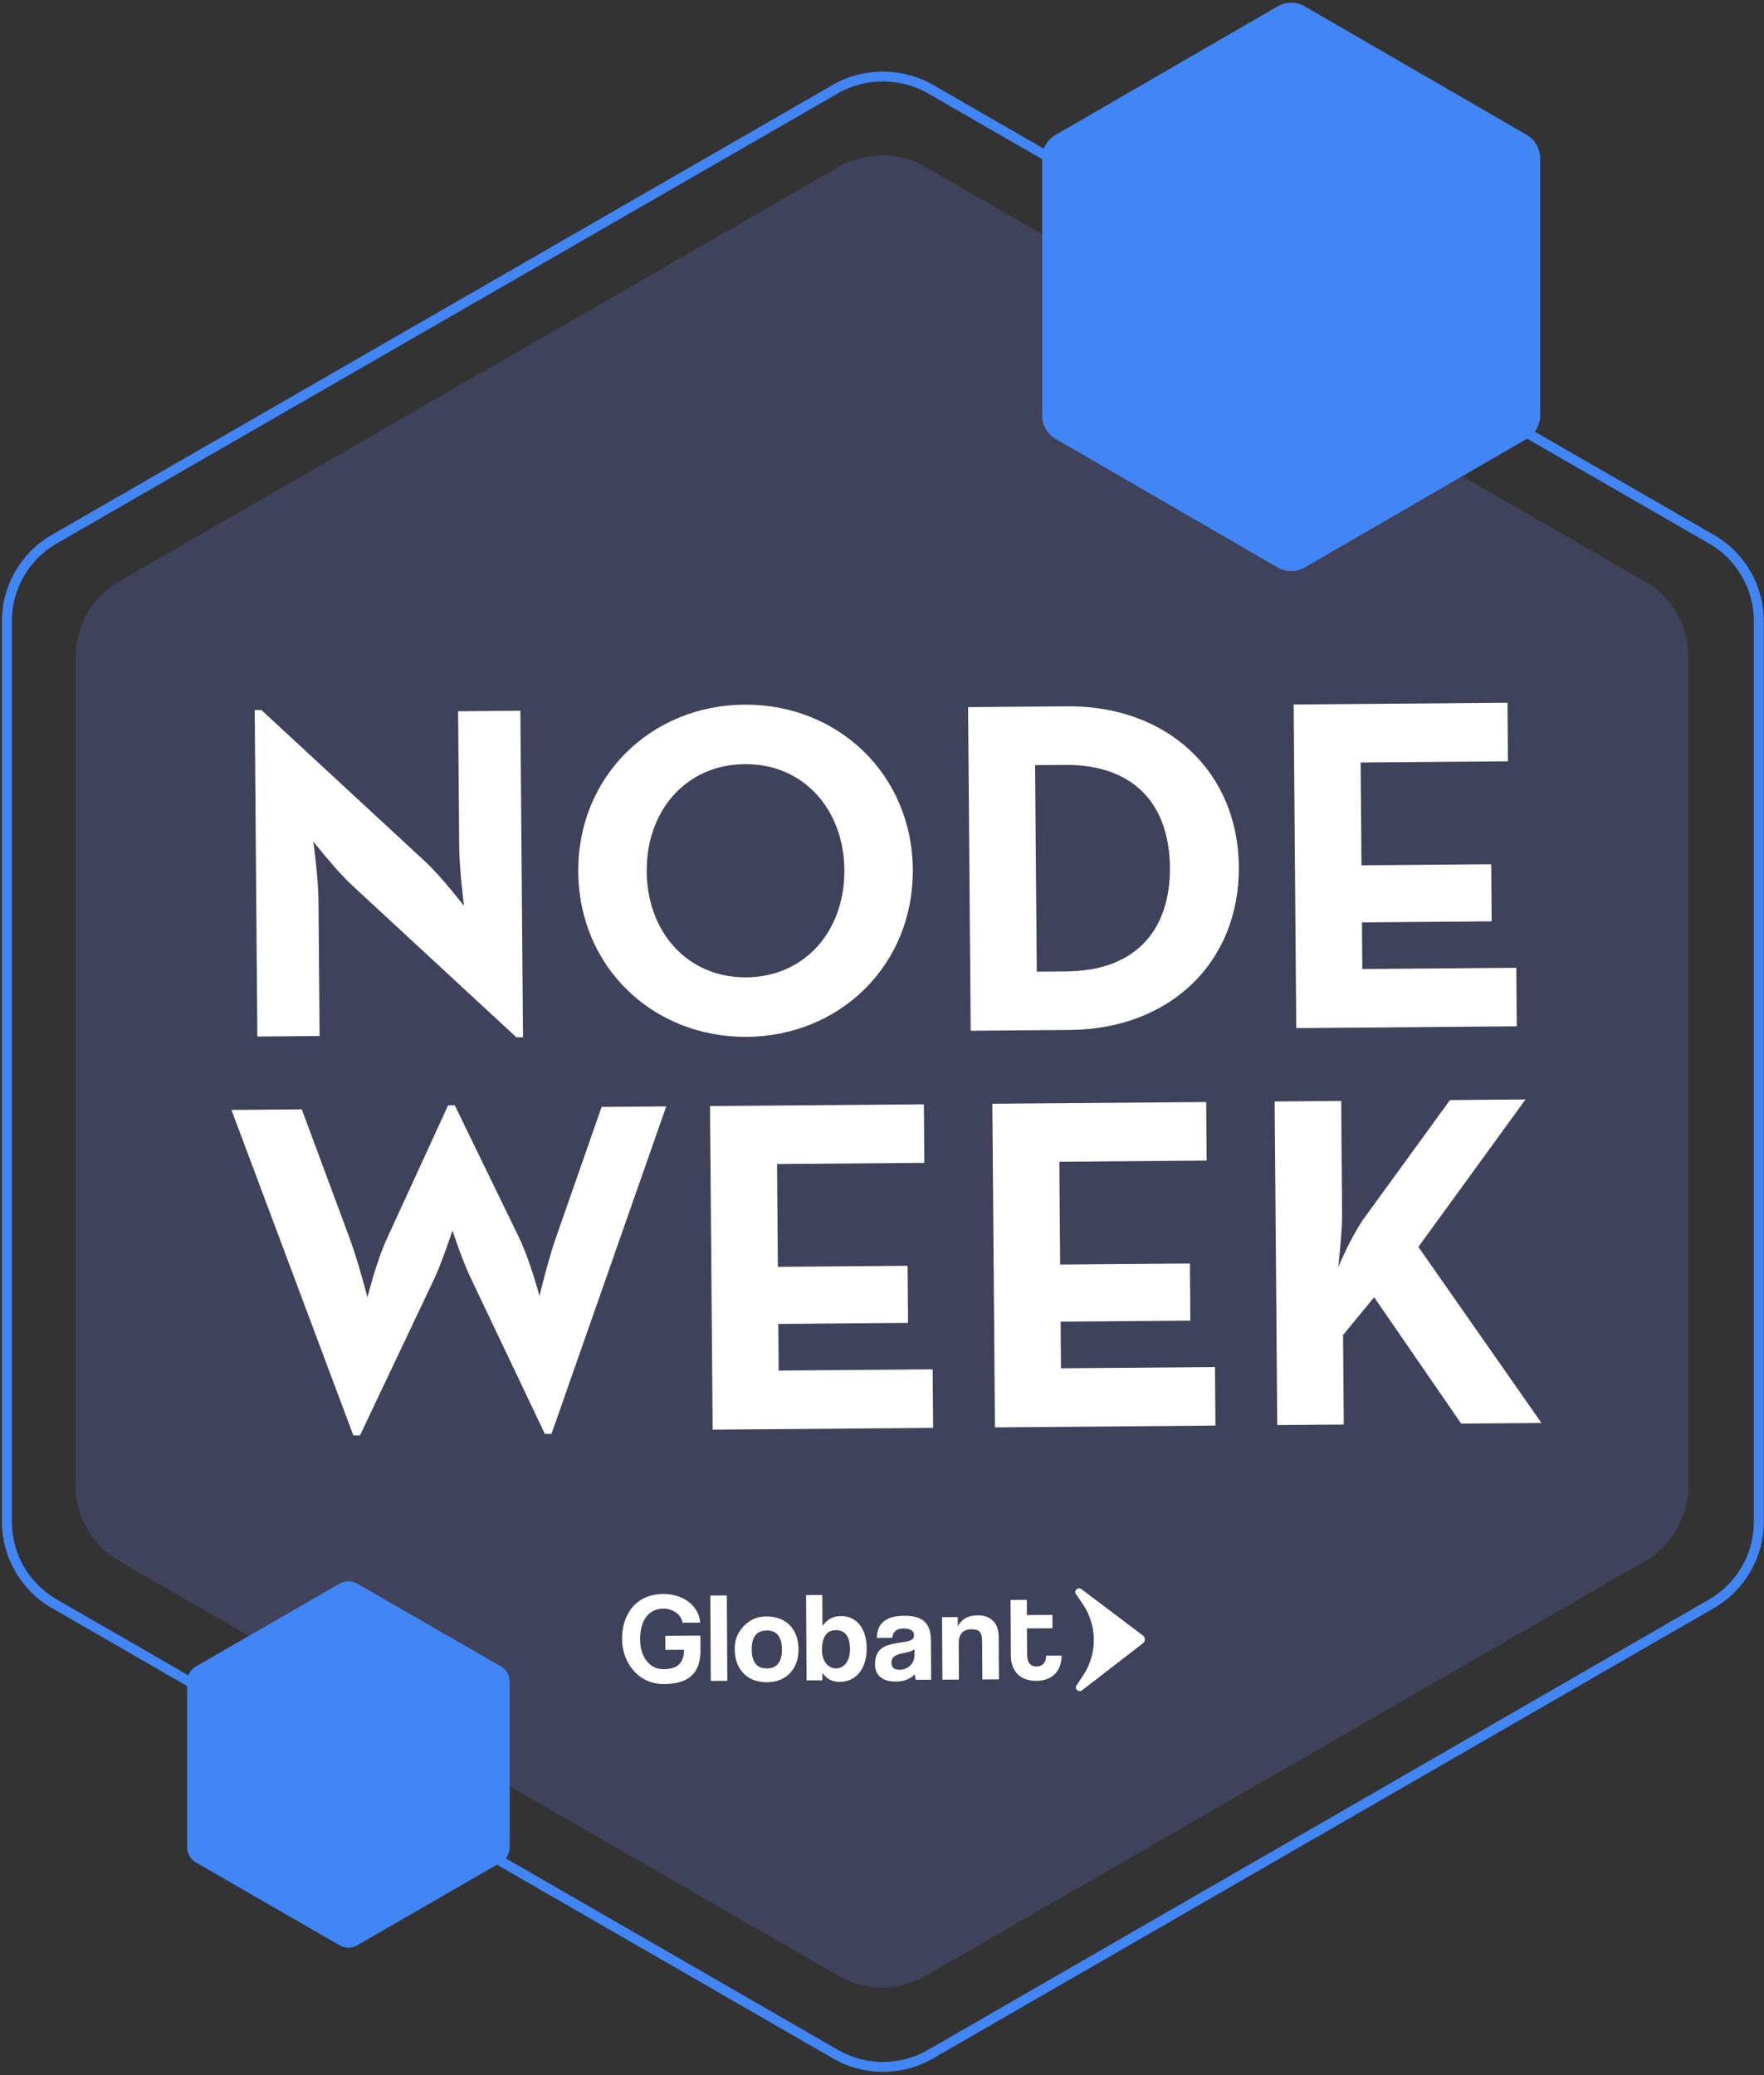 <?xml version="1.0" encoding="UTF-8"?>
<svg width="443px" height="521px" viewBox="0 0 443 521" version="1.1" xmlns="http://www.w3.org/2000/svg" xmlns:xlink="http://www.w3.org/1999/xlink">
    <rect x="0" y="0" width="443" height="521" fill="#333333" stroke="none"/>
    <!-- Generator: Sketch 56.2 (81672) - https://sketch.com -->
    <title>Node week logo</title>
    <desc>Created with Sketch.</desc>
    <g id="Page-1" stroke="none" stroke-width="1" fill="none" fill-rule="evenodd">
        <g id="1280" transform="translate(-213, -74)">
            <g id="Node-week-logo" transform="translate(213, 74)">
                <path d="M210.601,41.911 L29.919,145.972 C23.151,149.865 19,157.054 19,164.826 L19,373.093 C19,380.867 23.151,388.054 29.919,391.947 L210.613,496.089 C217.369,499.97 225.698,499.97 232.443,496.089 L413.108,391.947 C419.841,388.054 424,380.864 424,373.093 L424,164.826 C424,157.054 419.841,149.865 413.064,145.972 L232.425,41.911 C229.038,39.972 225.264,39 221.489,39 C217.716,39 213.941,39.972 210.553,41.911" id="Fill-1" fill="#3F425A"></path>
                <path d="M209.207,21.242 L209.219,21.264 L12.981,134.303 C5.282,138.736 0.497,147 0.497,155.867 L0.497,155.867 L0.497,382.146 C0.497,391.014 5.282,399.277 12.981,403.708 L12.981,403.708 L209.268,516.858 C213.12,519.07 217.436,520.178 221.751,520.178 L221.751,520.178 C226.065,520.178 230.382,519.07 234.229,516.858 L234.229,516.858 L430.483,403.707 C438.165,399.264 442.937,391.002 442.937,382.146 L442.937,382.146 L442.937,155.867 C442.937,147 438.147,138.736 430.434,134.303 L430.434,134.303 L234.205,21.242 C230.404,19.065 226.055,17.976 221.707,17.976 L221.707,17.976 C217.358,17.976 213.01,19.065 209.207,21.242 L209.207,21.242 Z M210.514,514.705 L14.225,401.555 C7.295,397.566 2.988,390.127 2.988,382.146 L2.988,382.146 L2.988,155.867 C2.988,147.884 7.295,140.448 14.225,136.458 L14.225,136.458 L210.5,23.396 L210.487,23.374 C217.333,19.476 226.132,19.488 232.963,23.396 L232.963,23.396 L429.19,136.458 C436.133,140.448 440.446,147.886 440.446,155.867 L440.446,155.867 L440.446,382.146 C440.446,390.119 436.15,397.556 429.236,401.555 L429.236,401.555 L232.983,514.705 C229.519,516.697 225.635,517.692 221.749,517.692 L221.749,517.692 C217.865,517.692 213.979,516.697 210.514,514.705 L210.514,514.705 Z" id="Clip-9" fill="#4285F4"></path>
                <g id="Globant" transform="translate(156.223, 398.782)" fill="#FFFFFF">
                    <path d="M10.545,24.04 C4.055,24.077 0.032,18.644 0,12.733 C-0.035,6.483 3.507,1.456 10.352,1.419 C15.385,1.39 19.287,4.37 19.631,8.608 L15.17,8.634 C14.937,6.658 12.796,5.077 10.374,5.089 C6.837,5.109 4.495,7.863 4.522,12.902 C4.542,16.379 6.316,20.325 10.425,20.302 C14.26,20.28 15.575,18.387 15.558,15.425 L10.868,15.452 L10.848,11.919 L19.668,11.867 L19.689,15.427 C19.726,20.463 17.607,24.002 10.545,24.04" id="Fill-11"></path>
                    <polygon id="Fill-13" points="22.292 23.243 22.167 1.813 26.31 1.788 26.433 23.217"></polygon>
                    <path d="M40.14,15.307 C40.121,12.12 38.838,10.563 36.324,10.576 C33.809,10.592 32.541,12.161 32.558,15.348 C32.573,18.537 33.86,20.125 36.374,20.113 C38.889,20.101 40.155,18.488 40.14,15.297 L40.14,15.307 Z M28.344,14.14 C28.663,10.641 31.739,7.447 35.23,7.117 C40.756,6.59 44.283,9.912 44.311,15.275 C44.34,20.25 41.267,23.553 36.395,23.578 C30.917,23.61 27.838,19.671 28.344,14.14 L28.344,14.14 Z" id="Fill-15"></path>
                    <path d="M57.245,15.332 C57.226,12.119 56.072,10.492 53.65,10.504 C51.357,10.518 50.188,12.214 50.206,15.626 C50.223,18.273 51.76,20.115 53.735,20.103 C55.806,20.093 57.26,18.139 57.245,15.332 L57.245,15.332 Z M46.331,23.111 L46.207,1.679 L50.284,1.656 L50.33,9.438 C51.499,7.773 53.029,6.968 54.967,6.958 C59.011,6.934 61.418,10.27 61.431,15.023 C61.462,20.317 58.644,23.456 54.696,23.48 C52.782,23.49 51.315,22.757 50.318,21.174 L50.298,23.087 L46.331,23.111 Z" id="Fill-17"></path>
                    <path d="M73.433,15.287 C73.02,15.705 72.289,15.931 70.763,16.227 C68.409,16.688 67.647,17.362 67.654,18.701 C67.662,19.879 68.366,20.448 69.671,20.443 C71.803,20.431 73.389,18.86 73.411,17.01 L73.433,15.287 Z M73.761,22.973 C73.623,22.517 73.538,22.046 73.506,21.57 C72.524,22.659 70.873,23.403 68.771,23.415 C65.205,23.435 63.538,21.688 63.523,19.138 C63.496,14.609 66.523,14.082 70.69,13.484 C72.76,13.187 73.332,12.769 73.326,11.684 C73.32,10.663 72.298,10.064 70.673,10.073 C68.794,10.085 68.035,11.012 67.85,12.416 L63.988,12.438 C64.036,9.183 65.808,6.909 70.839,6.882 C75.807,6.854 77.54,9.068 77.561,13.021 L77.618,22.951 L73.761,22.973 Z" id="Fill-19"></path>
                    <path d="M90.48,22.876 L90.424,13.364 C90.411,10.941 89.708,10.275 87.732,10.286 C85.567,10.298 84.53,11.515 84.543,13.907 L84.596,22.91 L80.446,22.934 L80.357,7.245 L84.305,7.221 L84.318,9.517 C85.263,7.757 86.85,6.784 89.366,6.77 C92.36,6.752 94.56,8.558 94.58,11.971 L94.643,22.844 L90.48,22.876 Z" id="Fill-21"></path>
                    <path d="M106.516,16.896 C106.434,18.626 105.671,19.607 104.118,19.616 C102.429,19.626 101.723,18.482 101.713,16.505 L101.676,10.062 L108.093,10.023 L108.073,6.675 L101.671,6.712 L101.649,2.885 L97.562,2.908 L97.643,16.943 C97.663,20.324 99.494,23.248 104.079,23.225 C108.506,23.199 110.401,20.222 110.383,16.906 L110.383,16.876 L106.516,16.896 Z" id="Fill-23"></path>
                    <path d="M115.266,0.127 C114.803,-0.137 114.21,0.024 113.946,0.49 C113.818,0.717 113.786,0.988 113.858,1.24 L115.723,3.99 C119.358,9.36 119.399,16.397 115.827,21.809 L113.997,24.578 C113.852,25.093 114.153,25.628 114.667,25.773 C114.918,25.844 115.189,25.808 115.414,25.678 L130.824,13.783 C131.353,13.374 131.453,12.612 131.045,12.081 C130.979,11.993 130.9,11.915 130.812,11.849 L115.266,0.127 Z" id="Fill-25"></path>
                </g>
                <g id="Node" transform="translate(63.966, 176.441)" fill="#FFFFFF">
                    <path d="M24.462,45.845 C20.374,42.054 14.706,34.81 14.706,34.81 C14.706,34.81 15.97,43.762 16.018,49.618 L16.294,83.671 L0.662,83.797 L1.27897692e-13,1.828 L1.67,1.816 L42.914,39.96 C46.882,43.632 52.55,50.994 52.55,50.994 C52.55,50.994 51.4,41.802 51.356,36.185 L51.081,2.131 L66.716,2.004 L67.376,83.973 L65.706,83.986 L24.462,45.845 Z" id="Fill-27"></path>
                    <path d="M148.084,41.976 C147.962,26.8 137.844,15.29 123.047,15.41 C108.247,15.531 98.317,27.202 98.44,42.377 C98.561,57.553 108.679,69.061 123.478,68.941 C138.276,68.823 148.206,57.151 148.084,41.976 M81.257,42.516 C81.062,18.499 99.535,0.665 122.926,0.475 C146.316,0.286 165.075,17.82 165.27,41.837 C165.463,65.854 146.989,83.69 123.6,83.878 C100.209,84.067 81.45,66.533 81.257,42.516" id="Fill-29"></path>
                    <path d="M203.799,67.455 C221.819,67.31 229.965,56.489 229.843,41.313 C229.72,26.138 221.399,15.451 203.379,15.599 L195.98,15.658 L196.4,67.515 L203.799,67.455 Z M179.155,1.096 L204.097,0.894 C229.038,0.693 246.954,17.156 247.149,41.174 C247.342,65.19 229.813,81.943 204.753,82.144 L179.812,82.348 L179.155,1.096 Z" id="Fill-31"></path>
                    <polygon id="Fill-33" points="260.914 0.435 314.614 1.42108547e-14 314.732 14.698 277.738 14.996 277.948 40.806 310.525 40.543 310.642 54.881 278.063 55.144 278.158 66.853 316.824 66.541 316.942 81.238 261.57 81.687"></polygon>
                </g>
                <g id="Week" transform="translate(58.125, 276.035)" fill="#FFFFFF">
                    <path d="M-9.9475983e-14,2.63 L17.661,2.488 L29.737,35.011 C31.814,40.611 34.152,49.675 34.152,49.675 C34.152,49.675 36.466,40.455 39.047,34.936 L54.413,1.473 L56.081,1.461 L72.221,34.667 C74.893,40.143 77.354,49.326 77.354,49.326 C77.354,49.326 79.549,40.225 81.53,34.592 L92.964,1.878 L109.193,1.747 L80.378,83.953 L78.706,83.967 L60.133,44.922 C57.946,40.401 55.499,32.89 55.499,32.89 C55.499,32.89 53.056,40.438 50.945,44.996 L32.284,84.343 L30.614,84.355 L-9.9475983e-14,2.63 Z" id="Fill-35"></path>
                    <polygon id="Fill-37" points="120.189 1.658 173.891 1.223 174.007 15.92 137.013 16.218 137.222 42.028 169.802 41.766 169.917 56.104 137.337 56.367 137.431 68.077 176.099 67.763 176.217 82.461 120.845 82.91"></polygon>
                    <polygon id="Fill-39" points="191.085 1.085 244.787 0.651 244.905 15.347 207.909 15.645 208.119 41.456 240.698 41.192 240.813 55.529 208.234 55.793 208.329 67.503 246.995 67.19 247.113 81.889 191.741 82.337"></polygon>
                    <path d="M284.771,29.363 L306.016,0.154 L324.992,2.84217094e-14 L298.079,37.024 L328.989,81.225 L308.822,81.389 L286.964,49.661 L279.162,59.162 L279.345,81.626 L262.637,81.762 L261.982,0.51 L278.688,0.376 L278.915,28.455 C278.947,32.398 278.394,38.018 277.952,42.085 C279.826,37.767 282.291,32.73 284.771,29.363" id="Fill-41"></path>
                </g>
                <path d="M320.883,1.577 L265.101,33.865 C263.007,35.074 261.723,37.305 261.723,39.715 L261.723,39.715 L261.723,104.336 C261.723,106.746 263.007,108.977 265.088,110.186 L265.088,110.186 L320.878,142.498 C322.961,143.701 325.531,143.701 327.619,142.498 L327.619,142.498 L383.418,110.186 C385.507,108.977 386.791,106.748 386.791,104.336 L386.791,104.336 L386.791,39.715 C386.791,37.305 385.507,35.074 383.418,33.865 L383.418,33.865 L327.623,1.577 L327.636,1.577 C326.591,0.976 325.425,0.674 324.261,0.674 L324.261,0.674 C323.095,0.674 321.93,0.976 320.883,1.577 L320.883,1.577 Z" id="Clip-47" fill="#4285F4"></path>
                <path d="M89.689,397.582 C89.012,397.194 88.256,397 87.502,397 C86.747,397 85.993,397.194 85.316,397.582 L49.187,418.394 C47.831,419.174 47,420.611 47,422.165 L47,463.819 C47,465.372 47.831,466.81 49.179,467.59 L85.311,488.419 C86.661,489.194 88.326,489.194 89.677,488.419 L125.816,467.59 C127.169,466.81 128,465.374 128,463.819 L128,422.165 C128,420.611 127.169,419.174 125.816,418.394 L89.681,397.582" id="Fill-49" fill="#4285F4"></path>
            </g>
        </g>
    </g>
</svg>